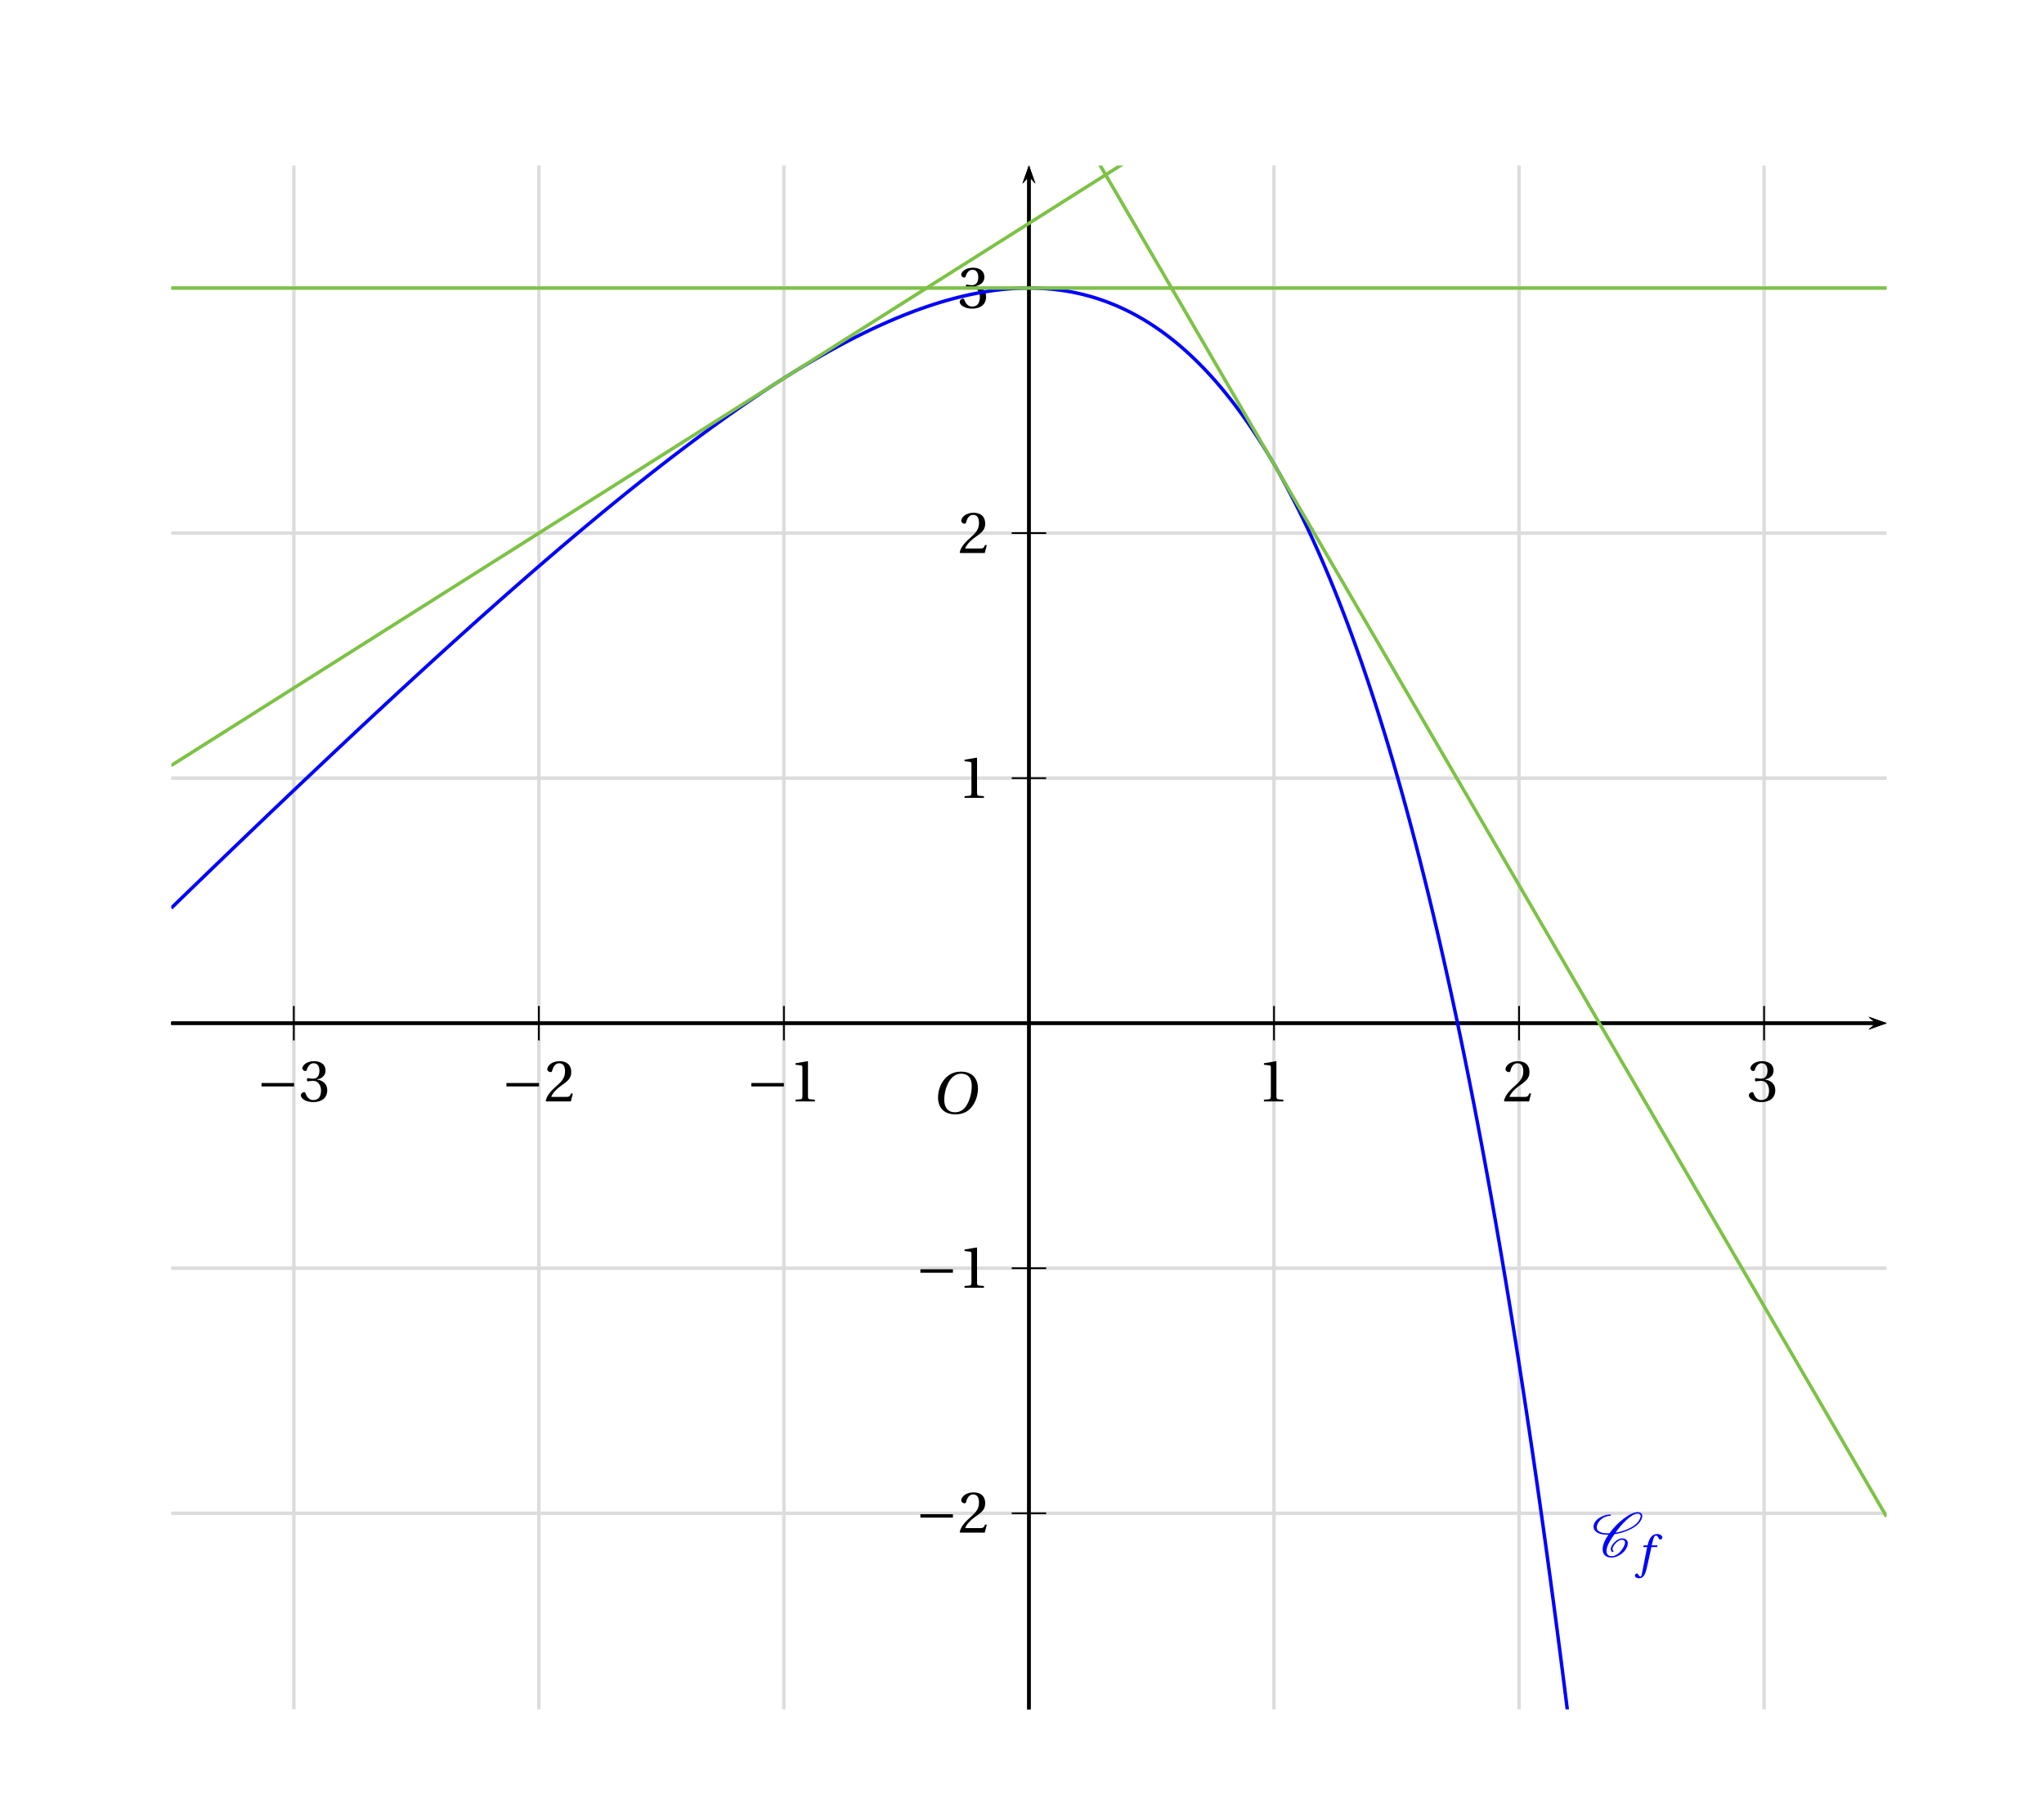 <?xml version='1.0' encoding='UTF-8'?>
<!-- This file was generated by dvisvgm 2.2 -->
<svg height='284.905pt' version='1.1' viewBox='13.662 -4.619 323.178 284.905' width='323.178pt' xmlns='http://www.w3.org/2000/svg' xmlns:xlink='http://www.w3.org/1999/xlink'>
<defs>
<clipPath id='clip1'>
<path d='M40.746 265.641V21.554H311.953V265.641Z'/>
</clipPath>
<use id='g16-49' xlink:href='#g4-49'/>
<use id='g16-50' xlink:href='#g4-50'/>
<use id='g16-51' xlink:href='#g4-51'/>
<path d='M8.698 -3.465V-4.26H1.164V-3.465H8.698Z' id='g2-161'/>
<use id='g14-79' transform='scale(1.316)' xlink:href='#g9-79'/>
<path d='M4.949 -1.262C4.835 -1.363 4.763 -1.506 4.763 -1.693C4.763 -1.922 4.863 -2.224 5.107 -2.568C5.337 -2.898 5.624 -3.228 6.011 -3.5C6.312 -3.716 6.642 -3.859 6.872 -3.859C7.374 -3.859 7.647 -3.615 7.661 -3.257V-3.199C7.661 -2.754 7.374 -2.181 6.944 -1.578C6.657 -1.176 6.312 -0.775 5.853 -0.473C5.409 -0.187 4.949 -0.043 4.605 -0.043C3.744 -0.043 3.371 -0.531 3.371 -1.234V-1.392C3.457 -2.482 4.275 -3.816 5.222 -5.136C6.097 -5.265 7.03 -5.495 8.02 -5.882C9.167 -6.327 10.43 -7.015 11.104 -7.976C11.448 -8.45 11.649 -8.923 11.649 -9.339C11.649 -9.397 11.649 -9.468 11.635 -9.526C11.549 -9.985 11.176 -10.243 10.616 -10.243C9.641 -10.243 8.393 -9.54 7.331 -8.722C5.997 -7.704 4.906 -6.528 4.046 -5.351C3.888 -5.337 3.73 -5.337 3.572 -5.337C2.539 -5.337 1.693 -5.566 1.291 -6.111C1.162 -6.269 1.105 -6.484 1.105 -6.728C1.105 -7.073 1.248 -7.503 1.564 -7.962C1.836 -8.349 2.238 -8.722 2.697 -8.981C3.242 -9.268 3.773 -9.382 4.218 -9.382C4.261 -9.382 4.29 -9.397 4.318 -9.425C4.347 -9.483 4.39 -9.526 4.39 -9.583S4.347 -9.698 4.275 -9.698C3.687 -9.698 3.013 -9.569 2.295 -9.239C1.736 -8.981 1.148 -8.579 0.818 -8.106C0.502 -7.661 0.373 -7.245 0.373 -6.886C0.373 -6.513 0.516 -6.169 0.746 -5.911C1.334 -5.265 2.353 -5.021 3.515 -5.021H3.816C2.984 -3.845 2.482 -2.654 2.482 -1.664C2.482 -1.549 2.482 -1.449 2.496 -1.349C2.597 -0.359 3.314 0.273 4.548 0.273C5.05 0.273 5.667 0.1 6.269 -0.23C6.829 -0.531 7.36 -0.961 7.69 -1.435C8.077 -1.994 8.306 -2.554 8.306 -3.027C8.306 -3.142 8.292 -3.242 8.263 -3.343C8.12 -3.888 7.618 -4.175 6.929 -4.175C6.585 -4.175 6.169 -3.988 5.81 -3.744C5.38 -3.443 5.007 -3.07 4.749 -2.697C4.505 -2.338 4.361 -1.98 4.361 -1.679C4.361 -1.406 4.476 -1.162 4.72 -1.019C4.734 -1.004 4.749 -1.004 4.763 -1.004S4.806 -1.004 4.82 -1.019L4.921 -1.047L4.964 -1.09C4.978 -1.119 4.992 -1.133 4.992 -1.162C4.992 -1.205 4.978 -1.234 4.949 -1.262ZM4.964 -1.09C4.978 -1.105 4.992 -1.133 4.992 -1.162C4.992 -1.176 4.992 -1.191 4.978 -1.205V-1.219C4.978 -1.219 4.964 -1.191 4.964 -1.09ZM10.559 -9.928C10.989 -9.928 11.219 -9.741 11.262 -9.44L11.276 -9.311C11.276 -8.981 11.075 -8.565 10.76 -8.106C10.143 -7.23 8.981 -6.571 7.862 -6.14C7.03 -5.825 6.226 -5.609 5.466 -5.495C6.212 -6.528 7.001 -7.546 8.063 -8.493C8.895 -9.239 9.856 -9.928 10.559 -9.928Z' id='g0-67'/>
<path d='M5.986 0V-0.397L4.835 -0.493C4.547 -0.52 4.383 -0.63 4.383 -1.164V-9.232L4.315 -9.314L1.493 -8.835V-8.492L2.767 -8.342C3 -8.314 3.096 -8.205 3.096 -7.807V-1.164C3.096 -0.904 3.054 -0.74 2.972 -0.644C2.904 -0.548 2.794 -0.507 2.644 -0.493L1.493 -0.397V0H5.986Z' id='g4-49'/>
<path d='M6.643 -1.808L6.26 -1.877C5.972 -1.137 5.698 -1.041 5.15 -1.041H1.644C1.863 -1.753 2.671 -2.726 3.945 -3.643C5.26 -4.602 6.273 -5.219 6.273 -6.753C6.273 -8.657 5.013 -9.314 3.575 -9.314C1.698 -9.314 0.726 -8.177 0.726 -7.465C0.726 -6.999 1.246 -6.78 1.479 -6.78C1.726 -6.78 1.822 -6.917 1.877 -7.15C2.096 -8.081 2.63 -8.835 3.479 -8.835C4.534 -8.835 4.835 -7.944 4.835 -6.944C4.835 -5.479 4.095 -4.657 2.904 -3.602C1.219 -2.137 0.63 -1.205 0.37 -0.137L0.507 0H6.177L6.643 -1.808Z' id='g4-50'/>
<path d='M1.781 -5.013C1.781 -4.78 1.849 -4.63 2.027 -4.63C2.192 -4.63 2.561 -4.767 3.219 -4.767C4.383 -4.767 5.041 -3.712 5.041 -2.52C5.041 -0.89 4.232 -0.315 3.26 -0.315C2.356 -0.315 1.767 -1 1.507 -1.767C1.425 -2.027 1.288 -2.15 1.096 -2.15C0.849 -2.15 0.37 -1.89 0.37 -1.397C0.37 -0.808 1.315 0.164 3.246 0.164C5.232 0.164 6.479 -0.836 6.479 -2.589C6.479 -4.424 4.904 -4.972 4.15 -5.041V-5.095C4.89 -5.219 6.082 -5.766 6.082 -7.122C6.082 -8.643 4.89 -9.314 3.424 -9.314C1.616 -9.314 0.726 -8.273 0.726 -7.684C0.726 -7.259 1.205 -7.027 1.397 -7.027C1.575 -7.027 1.685 -7.122 1.74 -7.301C2.041 -8.232 2.561 -8.835 3.328 -8.835C4.41 -8.835 4.671 -7.876 4.671 -7.109C4.671 -6.287 4.383 -5.26 3.219 -5.26C2.561 -5.26 2.192 -5.397 2.027 -5.397C1.849 -5.397 1.781 -5.26 1.781 -5.013Z' id='g4-51'/>
<path d='M5.246 -6.995C6.392 -6.995 7.12 -6.319 7.12 -4.851C7.12 -4.258 7.058 -3.394 6.631 -2.29C6.204 -1.176 5.496 -0.208 4.143 -0.208C3.019 -0.208 2.28 -0.947 2.28 -2.394C2.28 -3.269 2.446 -4.237 2.925 -5.246C3.404 -6.235 4.143 -6.995 5.246 -6.995ZM5.205 -7.36C3.539 -7.36 2.509 -6.444 1.905 -5.444C1.332 -4.476 1.187 -3.498 1.187 -2.811C1.187 -1.093 2.165 0.156 4.237 0.156C6.079 0.156 6.985 -0.791 7.557 -1.822C8.12 -2.842 8.213 -3.904 8.213 -4.31C8.213 -6.444 6.922 -7.36 5.205 -7.36Z' id='g9-79'/>
<path d='M4.497 -5.101H3.144L3.435 -6.277C3.633 -7.068 3.831 -7.36 4.122 -7.36C4.403 -7.36 4.591 -7.131 4.82 -6.631C4.872 -6.527 4.945 -6.454 5.101 -6.454C5.309 -6.454 5.611 -6.652 5.611 -6.912C5.611 -7.36 5.049 -7.724 4.424 -7.724C3.747 -7.724 3.31 -7.443 2.967 -7.006C2.644 -6.6 2.436 -6.038 2.29 -5.486L2.186 -5.101H1.28L1.166 -4.705H2.092L0.885 1.426C0.76 2.072 0.656 2.134 0.552 2.134C0.437 2.134 0.281 2.051 0 1.624C-0.073 1.52 -0.146 1.395 -0.281 1.395C-0.51 1.395 -0.749 1.655 -0.749 1.915C-0.739 2.259 -0.291 2.519 0.198 2.519C1.239 2.519 1.676 1.676 2.113 -0.323L3.081 -4.705H4.393L4.497 -5.101Z' id='g9-102'/>
</defs>
<g id='page1'>
<path clip-path='url(#clip1)' d='M25.281 278.005H23.662V278.496H25.281V278.005ZM27.841 278.972V280.13H28.44V278.972H29.155V278.434H28.44V275.303H27.998L25.806 278.339V278.972H27.841ZM27.841 278.434H26.33L27.841 276.324V278.434Z' fill-rule='evenodd'/>
<path clip-path='url(#clip1)' d='M21.376 273.391V2.179' fill='none' stroke='#dcdcdc' stroke-linecap='square' stroke-miterlimit='10' stroke-width='0.545'/>
<path clip-path='url(#clip1)' d='M64.026 278.005H62.406V278.496H64.026V278.005ZM65.864 277.917H65.939L66.191 277.91C66.851 277.91 67.191 278.21 67.191 278.788C67.191 279.394 66.817 279.755 66.191 279.755C65.537 279.755 65.217 279.428 65.177 278.727H64.577C64.605 279.115 64.673 279.367 64.788 279.584C65.034 280.048 65.51 280.285 66.171 280.285C67.164 280.285 67.804 279.694 67.804 278.781C67.804 278.169 67.566 277.828 66.988 277.631C67.436 277.454 67.661 277.114 67.661 276.631C67.661 275.8 67.11 275.303 66.191 275.303C65.217 275.303 64.7 275.834 64.68 276.862H65.279C65.285 276.569 65.313 276.406 65.388 276.256C65.524 275.991 65.823 275.827 66.198 275.827C66.729 275.827 67.049 276.14 67.049 276.651C67.049 276.991 66.926 277.196 66.661 277.304C66.497 277.372 66.286 277.399 65.864 277.406V277.917Z' fill-rule='evenodd'/>
<path clip-path='url(#clip1)' d='M60.118 273.391V2.179' fill='none' stroke='#dcdcdc' stroke-linecap='square' stroke-miterlimit='10' stroke-width='0.545'/>
<path clip-path='url(#clip1)' d='M102.77 278.005H101.15V278.496H102.77V278.005ZM106.548 279.537H104.009C104.071 279.142 104.288 278.89 104.88 278.543L105.561 278.176C106.235 277.808 106.582 277.311 106.582 276.719C106.582 276.317 106.419 275.943 106.133 275.684C105.847 275.426 105.493 275.303 105.037 275.303C104.425 275.303 103.968 275.521 103.703 275.929C103.533 276.188 103.458 276.488 103.444 276.978H104.043C104.064 276.651 104.105 276.454 104.186 276.297C104.342 276.004 104.655 275.827 105.016 275.827C105.561 275.827 105.969 276.215 105.969 276.733C105.969 277.114 105.745 277.44 105.316 277.685L104.689 278.039C103.683 278.611 103.39 279.067 103.335 280.13H106.548V279.537Z' fill-rule='evenodd'/>
<path clip-path='url(#clip1)' d='M98.864 273.391V2.179' fill='none' stroke='#dcdcdc' stroke-linecap='square' stroke-miterlimit='10' stroke-width='0.545'/>
<path clip-path='url(#clip1)' d='M141.514 278.005H139.894V278.496H141.514V278.005ZM143.611 276.692V280.13H144.21V275.303H143.815C143.604 276.045 143.468 276.147 142.542 276.263V276.692H143.611Z' fill-rule='evenodd'/>
<path clip-path='url(#clip1)' d='M137.606 273.391V2.179' fill='none' stroke='#dcdcdc' stroke-linecap='square' stroke-miterlimit='10' stroke-width='0.545'/>
<path clip-path='url(#clip1)' d='M180.196 275.303C179.747 275.303 179.339 275.5 179.087 275.834C178.774 276.256 178.617 276.902 178.617 277.794C178.617 279.421 179.162 280.285 180.196 280.285C181.217 280.285 181.775 279.421 181.775 277.835C181.775 276.896 181.626 276.27 181.306 275.834C181.054 275.494 180.652 275.303 180.196 275.303ZM180.196 275.834C180.843 275.834 181.163 276.488 181.163 277.781C181.163 279.149 180.85 279.789 180.183 279.789C179.55 279.789 179.23 279.122 179.23 277.802C179.23 276.481 179.55 275.834 180.196 275.834Z' fill-rule='evenodd'/>
<path clip-path='url(#clip1)' d='M176.348 273.391V2.179' fill='none' stroke='#dcdcdc' stroke-linecap='square' stroke-miterlimit='10' stroke-width='0.545'/>
<path clip-path='url(#clip1)' d='M218.832 276.692V280.13H219.43V275.303H219.036C218.825 276.045 218.688 276.147 217.763 276.263V276.692H218.832Z' fill-rule='evenodd'/>
<path clip-path='url(#clip1)' d='M215.094 273.391V2.179' fill='none' stroke='#dcdcdc' stroke-linecap='square' stroke-miterlimit='10' stroke-width='0.545'/>
<path clip-path='url(#clip1)' d='M259.257 279.537H256.718C256.779 279.142 256.997 278.89 257.589 278.543L258.27 278.176C258.944 277.808 259.291 277.311 259.291 276.719C259.291 276.317 259.127 275.943 258.841 275.684S258.201 275.303 257.745 275.303C257.133 275.303 256.677 275.521 256.411 275.929C256.241 276.188 256.166 276.488 256.153 276.978H256.752C256.772 276.651 256.813 276.454 256.894 276.297C257.051 276.004 257.364 275.827 257.725 275.827C258.27 275.827 258.678 276.215 258.678 276.733C258.678 277.114 258.453 277.44 258.024 277.685L257.398 278.039C256.391 278.611 256.098 279.067 256.044 280.13H259.257V279.537Z' fill-rule='evenodd'/>
<path clip-path='url(#clip1)' d='M253.837 273.391V2.179' fill='none' stroke='#dcdcdc' stroke-linecap='square' stroke-miterlimit='10' stroke-width='0.545'/>
<path clip-path='url(#clip1)' d='M296.061 277.917H296.135L296.387 277.91C297.048 277.91 297.388 278.21 297.388 278.788C297.388 279.394 297.013 279.755 296.387 279.755C295.734 279.755 295.414 279.428 295.373 278.727H294.774C294.801 279.115 294.869 279.367 294.985 279.584C295.23 280.048 295.707 280.285 296.367 280.285C297.36 280.285 298 279.694 298 278.781C298 278.169 297.762 277.828 297.184 277.631C297.633 277.454 297.857 277.114 297.857 276.631C297.857 275.8 297.307 275.303 296.387 275.303C295.414 275.303 294.896 275.834 294.876 276.862H295.475C295.482 276.569 295.509 276.406 295.584 276.256C295.72 275.991 296.02 275.827 296.394 275.827C296.925 275.827 297.245 276.14 297.245 276.651C297.245 276.991 297.123 277.196 296.857 277.304C296.694 277.372 296.483 277.399 296.061 277.406V277.917Z' fill-rule='evenodd'/>
<path clip-path='url(#clip1)' d='M292.583 273.391V2.179' fill='none' stroke='#dcdcdc' stroke-linecap='square' stroke-miterlimit='10' stroke-width='0.545'/>
<path clip-path='url(#clip1)' d='M335.526 278.972V280.13H336.125V278.972H336.84V278.434H336.125V275.303H335.682L333.491 278.339V278.972H335.526ZM335.526 278.434H334.015L335.526 276.324V278.434Z' fill-rule='evenodd'/>
<path clip-path='url(#clip1)' d='M331.325 273.391V2.179' fill='none' stroke='#dcdcdc' stroke-linecap='square' stroke-miterlimit='10' stroke-width='0.545'/>
<path clip-path='url(#clip1)' d='M15.282 269.29H13.662V269.781H15.282V269.29ZM17.12 269.202H17.195L17.447 269.195C18.108 269.195 18.448 269.495 18.448 270.073C18.448 270.679 18.073 271.04 17.447 271.04C16.794 271.04 16.474 270.713 16.433 270.012H15.834C15.861 270.4 15.93 270.652 16.045 270.869C16.29 271.333 16.766 271.571 17.427 271.571C18.421 271.571 19.061 270.979 19.061 270.067C19.061 269.454 18.822 269.113 18.244 268.916C18.693 268.74 18.918 268.399 18.918 267.916C18.918 267.085 18.366 266.588 17.447 266.588C16.474 266.588 15.957 267.119 15.936 268.147H16.535C16.542 267.855 16.569 267.691 16.644 267.541C16.781 267.276 17.079 267.112 17.454 267.112C17.985 267.112 18.305 267.426 18.305 267.936C18.305 268.276 18.182 268.481 17.917 268.589C17.753 268.657 17.542 268.685 17.12 268.691V269.202Z' fill-rule='evenodd'/>
<path clip-path='url(#clip1)' d='M21.376 273.391H331.325' fill='none' stroke='#dcdcdc' stroke-linecap='square' stroke-miterlimit='10' stroke-width='0.545'/>
<path clip-path='url(#clip1)' d='M15.282 230.547H13.662V231.036H15.282V230.547ZM19.061 232.078H16.522C16.583 231.684 16.8 231.432 17.393 231.085L18.073 230.717C18.747 230.349 19.095 229.852 19.095 229.26C19.095 228.858 18.931 228.484 18.645 228.225C18.36 227.967 18.005 227.845 17.549 227.845C16.937 227.845 16.48 228.062 16.215 228.47C16.045 228.729 15.97 229.029 15.957 229.519H16.556C16.576 229.192 16.617 228.995 16.698 228.838C16.855 228.545 17.168 228.369 17.529 228.369C18.073 228.369 18.482 228.756 18.482 229.274C18.482 229.655 18.257 229.982 17.828 230.227L17.202 230.581C16.194 231.153 15.902 231.608 15.848 232.67H19.061V232.078Z' fill-rule='evenodd'/>
<path clip-path='url(#clip1)' d='M21.376 234.644H331.325' fill='none' stroke='#dcdcdc' stroke-linecap='square' stroke-miterlimit='10' stroke-width='0.545'/>
<path clip-path='url(#clip1)' d='M15.282 191.803H13.662V192.293H15.282V191.803ZM17.379 190.489V193.926H17.978V189.101H17.583C17.372 189.842 17.236 189.945 16.311 190.06V190.489H17.379Z' fill-rule='evenodd'/>
<path clip-path='url(#clip1)' d='M21.376 195.902H331.325' fill='none' stroke='#dcdcdc' stroke-linecap='square' stroke-miterlimit='10' stroke-width='0.545'/>
<path clip-path='url(#clip1)' d='M17.487 150.357C17.037 150.357 16.629 150.554 16.378 150.888C16.064 151.309 15.908 151.956 15.908 152.848C15.908 154.475 16.452 155.339 17.487 155.339C18.507 155.339 19.066 154.475 19.066 152.888C19.066 151.949 18.916 151.323 18.596 150.888C18.345 150.547 17.943 150.357 17.487 150.357ZM17.487 150.888C18.133 150.888 18.453 151.541 18.453 152.834C18.453 154.202 18.14 154.842 17.473 154.842C16.84 154.842 16.52 154.175 16.52 152.855C16.52 151.534 16.84 150.888 17.487 150.888Z' fill-rule='evenodd'/>
<path clip-path='url(#clip1)' d='M21.376 157.156H331.325' fill='none' stroke='#dcdcdc' stroke-linecap='square' stroke-miterlimit='10' stroke-width='0.545'/>
<path clip-path='url(#clip1)' d='M17.378 113.001V116.439H17.977V111.613H17.582C17.371 112.355 17.235 112.457 16.309 112.572V113.001H17.378Z' fill-rule='evenodd'/>
<path clip-path='url(#clip1)' d='M21.376 118.414H331.325' fill='none' stroke='#dcdcdc' stroke-linecap='square' stroke-miterlimit='10' stroke-width='0.545'/>
<path clip-path='url(#clip1)' d='M19.059 77.102H16.52C16.581 76.708 16.799 76.456 17.391 76.109L18.072 75.741C18.746 75.374 19.093 74.877 19.093 74.284C19.093 73.883 18.93 73.508 18.644 73.249C18.358 72.991 18.004 72.869 17.548 72.869C16.935 72.869 16.479 73.087 16.213 73.495C16.043 73.753 15.969 74.053 15.955 74.543H16.554C16.574 74.216 16.615 74.019 16.697 73.862C16.853 73.569 17.167 73.393 17.527 73.393C18.072 73.393 18.481 73.781 18.481 74.298C18.481 74.679 18.255 75.006 17.827 75.251L17.201 75.605C16.193 76.177 15.901 76.632 15.846 77.695H19.059V77.102Z' fill-rule='evenodd'/>
<path clip-path='url(#clip1)' d='M21.376 79.668H331.325' fill='none' stroke='#dcdcdc' stroke-linecap='square' stroke-miterlimit='10' stroke-width='0.545'/>
<path clip-path='url(#clip1)' d='M17.119 36.738H17.194L17.446 36.731C18.106 36.731 18.446 37.031 18.446 37.61C18.446 38.216 18.072 38.577 17.446 38.577C16.792 38.577 16.473 38.25 16.431 37.548H15.832C15.859 37.937 15.928 38.188 16.043 38.406C16.288 38.869 16.765 39.108 17.425 39.108C18.419 39.108 19.059 38.515 19.059 37.603C19.059 36.99 18.82 36.651 18.242 36.452C18.691 36.276 18.916 35.936 18.916 35.452C18.916 34.622 18.365 34.124 17.446 34.124C16.473 34.124 15.955 34.656 15.935 35.684H16.533C16.54 35.391 16.567 35.227 16.642 35.078C16.779 34.812 17.078 34.649 17.453 34.649C17.984 34.649 18.304 34.962 18.304 35.473C18.304 35.812 18.181 36.017 17.916 36.126C17.752 36.194 17.541 36.221 17.119 36.228V36.738Z' fill-rule='evenodd'/>
<path clip-path='url(#clip1)' d='M21.376 40.925H331.325' fill='none' stroke='#dcdcdc' stroke-linecap='square' stroke-miterlimit='10' stroke-width='0.545'/>
<path clip-path='url(#clip1)' d='M17.841 -0.951V0.207H18.44V-0.951H19.155V-1.488H18.44V-4.619H17.997L15.806 -1.583V-0.951H17.841ZM17.841 -1.488H16.329L17.841 -3.598V-1.488Z' fill-rule='evenodd'/>
<path clip-path='url(#clip1)' d='M21.376 2.179H331.325' fill='none' stroke='#dcdcdc' stroke-linecap='square' stroke-miterlimit='10' stroke-width='0.545'/>
<path clip-path='url(#clip1)' d='M309.094 158.18L311.953 157.156L309.094 156.137L310.238 157.156'/>
<path clip-path='url(#clip1)' d='M40.746 157.156H310.239' fill='none' stroke='#000000' stroke-miterlimit='10' stroke-width='0.511'/>
<path clip-path='url(#clip1)' d='M176.348 159.879V154.433' fill='none' stroke='#000000' stroke-miterlimit='10' stroke-width='0.272'/>
<path clip-path='url(#clip1)' d='M215.094 159.879V154.433' fill='none' stroke='#000000' stroke-miterlimit='10' stroke-width='0.272'/>
<path clip-path='url(#clip1)' d='M253.837 159.879V154.433' fill='none' stroke='#000000' stroke-miterlimit='10' stroke-width='0.272'/>
<path clip-path='url(#clip1)' d='M292.583 159.879V154.433' fill='none' stroke='#000000' stroke-miterlimit='10' stroke-width='0.272'/>
<path clip-path='url(#clip1)' d='M176.348 159.879V154.433' fill='none' stroke='#000000' stroke-miterlimit='10' stroke-width='0.272'/>
<path clip-path='url(#clip1)' d='M137.606 159.879V154.433' fill='none' stroke='#000000' stroke-miterlimit='10' stroke-width='0.272'/>
<path clip-path='url(#clip1)' d='M98.864 159.879V154.433' fill='none' stroke='#000000' stroke-miterlimit='10' stroke-width='0.272'/>
<path clip-path='url(#clip1)' d='M60.118 159.879V154.433' fill='none' stroke='#000000' stroke-miterlimit='10' stroke-width='0.272'/>
<path clip-path='url(#clip1)' d='M177.371 24.414L176.348 21.555L175.328 24.414L176.348 23.27'/>
<path clip-path='url(#clip1)' d='M176.348 265.64V23.269' fill='none' stroke='#000000' stroke-miterlimit='10' stroke-width='0.511'/>
<path clip-path='url(#clip1)' d='M309.094 158.18L311.953 157.156L309.094 156.137L310.238 157.156'/>
<path clip-path='url(#clip1)' d='M40.746 157.156H310.239' fill='none' stroke='#000000' stroke-miterlimit='10' stroke-width='0.511'/>
<path clip-path='url(#clip1)' d='M177.371 24.414L176.348 21.555L175.328 24.414L176.348 23.27'/>
<path clip-path='url(#clip1)' d='M176.348 265.64V23.269' fill='none' stroke='#000000' stroke-miterlimit='10' stroke-width='0.511'/>
<path clip-path='url(#clip1)' d='M173.625 157.156H179.075' fill='none' stroke='#000000' stroke-miterlimit='10' stroke-width='0.272'/>
<path clip-path='url(#clip1)' d='M173.625 118.414H179.075' fill='none' stroke='#000000' stroke-miterlimit='10' stroke-width='0.272'/>
<path clip-path='url(#clip1)' d='M173.625 79.668H179.075' fill='none' stroke='#000000' stroke-miterlimit='10' stroke-width='0.272'/>
<path clip-path='url(#clip1)' d='M173.625 40.925H179.075' fill='none' stroke='#000000' stroke-miterlimit='10' stroke-width='0.272'/>
<path clip-path='url(#clip1)' d='M173.625 157.156H179.075' fill='none' stroke='#000000' stroke-miterlimit='10' stroke-width='0.272'/>
<path clip-path='url(#clip1)' d='M173.625 195.902H179.075' fill='none' stroke='#000000' stroke-miterlimit='10' stroke-width='0.272'/>
<path clip-path='url(#clip1)' d='M173.625 234.644H179.075' fill='none' stroke='#000000' stroke-miterlimit='10' stroke-width='0.272'/>
<path clip-path='url(#clip1)' d='M177.371 24.414L176.348 21.555L175.328 24.414L176.348 23.27'/>
<path clip-path='url(#clip1)' d='M176.348 265.64V23.269' fill='none' stroke='#000000' stroke-miterlimit='10' stroke-width='0.511'/>
<path clip-path='url(#clip1)' d='M309.094 158.18L311.953 157.156L309.094 156.137L310.238 157.156'/>
<path clip-path='url(#clip1)' d='M40.746 157.156H310.239' fill='none' stroke='#000000' stroke-miterlimit='10' stroke-width='0.511'/>
<g transform='matrix(0.683 0 0 0.683 9.687 84.102)'>
<use x='296.918' xlink:href='#g16-49' y='125.071'/>
<use x='353.611' xlink:href='#g16-50' y='125.071'/>
<use x='410.304' xlink:href='#g16-51' y='125.071'/>
<use x='178.586' xlink:href='#g2-161' y='125.071'/>
<use x='188.479' xlink:href='#g16-49' y='125.071'/>
<use x='121.893' xlink:href='#g2-161' y='125.071'/>
<use x='131.786' xlink:href='#g16-50' y='125.071'/>
<use x='65.2' xlink:href='#g2-161' y='125.071'/>
<use x='75.093' xlink:href='#g16-51' y='125.071'/>
<use x='217.72' xlink:href='#g2-161' y='168.195'/>
<use x='227.613' xlink:href='#g16-49' y='168.195'/>
<use x='217.72' xlink:href='#g2-161' y='224.888'/>
<use x='227.613' xlink:href='#g16-50' y='224.888'/>
<use x='227.613' xlink:href='#g16-49' y='54.809'/>
<use x='227.613' xlink:href='#g16-50' y='-1.883'/>
<use x='227.613' xlink:href='#g16-51' y='-58.614'/>
</g>
<g transform='matrix(0.683 0 0 0.683 1.939 91.85)'>
<use x='232.753' xlink:href='#g14-79' y='116.516'/>
</g>
<g fill='#0000ff' transform='matrix(0.683 0 0 0.683 98.799 161.59)'>
<use x='243.872' xlink:href='#g0-67' y='116.942'/>
<use x='254.565' xlink:href='#g9-102' y='119.49'/>
</g>
<path clip-path='url(#clip1)' d='M40.746 138.957L41.016 138.691L41.289 138.43L41.559 138.164L41.832 137.902L42.102 137.641L42.375 137.375L42.645 137.113L42.918 136.851L43.188 136.59L43.461 136.324L43.731 136.062L44.004 135.801L44.273 135.539L44.547 135.273L44.816 135.012L45.09 134.75L45.359 134.488L45.633 134.227L45.902 133.965L46.176 133.703L46.445 133.437L46.719 133.176L46.988 132.914L47.262 132.652L47.531 132.391L47.805 132.129L48.074 131.867L48.348 131.605L48.617 131.348L48.891 131.086L49.16 130.824L49.434 130.562L49.703 130.301L49.977 130.039L50.246 129.777L50.52 129.516L50.789 129.258L51.063 128.996L51.332 128.734L51.605 128.473L51.875 128.215L52.148 127.953L52.418 127.691L52.691 127.434L52.961 127.172L53.234 126.91L53.504 126.652L53.777 126.391L54.047 126.133L54.32 125.871L54.59 125.613L54.863 125.352L55.133 125.094L55.406 124.832L55.676 124.574L55.949 124.312L56.219 124.055L56.492 123.797L56.761 123.535L57.035 123.277L57.305 123.019L57.578 122.758L57.847 122.5L58.121 122.242L58.391 121.984L58.664 121.727L58.933 121.465L59.207 121.207L59.477 120.949L59.75 120.691L60.019 120.434L60.293 120.176L60.563 119.918L60.836 119.66L61.105 119.402L61.379 119.144L61.649 118.887L61.922 118.629L62.191 118.375L62.465 118.117L62.735 117.859L63.008 117.601L63.277 117.344L63.551 117.09L63.821 116.832L64.094 116.574L64.363 116.32L64.637 116.062L64.906 115.805L65.18 115.551L65.449 115.293L65.723 115.039L65.992 114.781L66.266 114.527L66.535 114.269L66.809 114.016L67.078 113.762L67.351 113.504L67.621 113.25L67.895 112.996L68.164 112.738L68.437 112.484L68.707 112.23L68.981 111.977L69.25 111.723L69.523 111.469L69.793 111.211L70.067 110.957L70.336 110.703L70.609 110.449L70.879 110.195L71.153 109.945L71.422 109.691L71.695 109.437L71.965 109.184L72.239 108.93L72.508 108.676L72.781 108.426L73.051 108.172L73.325 107.918L73.593 107.668L73.867 107.414L74.137 107.164L74.41 106.91L74.679 106.66L74.953 106.406L75.223 106.156L75.496 105.902L75.765 105.652L76.039 105.402L76.309 105.152L76.582 104.898L76.851 104.648L77.125 104.398L77.395 104.148L77.668 103.898L77.937 103.648L78.211 103.398L78.481 103.148L78.754 102.898L79.023 102.648L79.297 102.398L79.567 102.148L79.84 101.902L80.109 101.652L80.383 101.402L80.652 101.156L80.925 100.906L81.195 100.656L81.469 100.41L81.738 100.16L82.011 99.914L82.281 99.668L82.555 99.418L82.824 99.172L83.097 98.926L83.367 98.676L83.641 98.43L83.91 98.183L84.183 97.938L84.453 97.691L84.727 97.445L84.996 97.199L85.269 96.953L85.539 96.707L85.813 96.465L86.082 96.219L86.355 95.973L86.625 95.727L86.898 95.484L87.168 95.238L87.441 94.996L87.711 94.75L87.984 94.508L88.254 94.262L88.527 94.019L88.797 93.777L89.07 93.535L89.34 93.289L89.613 93.047L89.883 92.805L90.156 92.562L90.426 92.32L90.699 92.078L90.969 91.84L91.242 91.598L91.512 91.355L91.785 91.113L92.055 90.875L92.328 90.633L92.598 90.394L92.871 90.152L93.141 89.914L93.414 89.672L93.684 89.434L93.957 89.195L94.227 88.957L94.5 88.715L94.77 88.477L95.043 88.238L95.312 88L95.586 87.766L95.856 87.528L96.129 87.289L96.398 87.051L96.672 86.816L96.942 86.578L97.215 86.34L97.484 86.105L97.758 85.871L98.028 85.633L98.301 85.398L98.57 85.164L98.844 84.929L99.114 84.695L99.387 84.461L99.656 84.227L99.93 83.992L100.2 83.758L100.473 83.523L100.742 83.293L101.016 83.058L101.285 82.828L101.559 82.593L101.828 82.363L102.102 82.129L102.371 81.898L102.644 81.668L102.914 81.437L103.188 81.207L103.457 80.976L103.73 80.746L104 80.516L104.274 80.289L104.543 80.059L104.816 79.828L105.086 79.602L105.36 79.371L105.629 79.144L105.902 78.918L106.172 78.692L106.446 78.465L106.715 78.238L106.988 78.011L107.258 77.785L107.532 77.559L107.801 77.332L108.074 77.109L108.344 76.882L108.617 76.66L108.887 76.434L109.16 76.211L109.43 75.989L109.703 75.766L109.973 75.543L110.246 75.32L110.516 75.097L110.789 74.875L111.059 74.656L111.332 74.433L111.602 74.215L111.875 73.992L112.145 73.773L112.418 73.555L112.688 73.336L112.961 73.117L113.23 72.898L113.504 72.68L113.773 72.461L114.047 72.246L114.316 72.027L114.59 71.812L114.859 71.594L115.133 71.379L115.402 71.164L115.676 70.949L115.945 70.734L116.219 70.519L116.488 70.305L116.762 70.094L117.031 69.879L117.305 69.668L117.574 69.453L117.848 69.242L118.117 69.031L118.391 68.821L118.66 68.609L118.934 68.403L119.203 68.192L119.477 67.98L119.746 67.773L120.02 67.567L120.289 67.355L120.563 67.148L120.832 66.942L121.105 66.734L121.375 66.531L121.648 66.324L121.918 66.121L122.191 65.914L122.461 65.711L122.734 65.508L123.004 65.305L123.277 65.102L123.547 64.898L123.82 64.695L124.09 64.496L124.363 64.297L124.633 64.094L124.906 63.895L125.176 63.695L125.449 63.496L125.719 63.301L125.992 63.102L126.262 62.902L126.535 62.707L126.805 62.512L127.078 62.316L127.348 62.121L127.621 61.926L127.891 61.73L128.164 61.539L128.434 61.343L128.707 61.152L128.977 60.961L129.25 60.77L129.52 60.578L129.793 60.39L130.063 60.199L130.336 60.012L130.605 59.821L130.879 59.633L131.148 59.445L131.422 59.261L131.691 59.074L131.965 58.89L132.234 58.703L132.508 58.519L132.777 58.336L133.051 58.152L133.32 57.973L133.594 57.789L133.863 57.609L134.137 57.426L134.406 57.246L134.68 57.071L134.949 56.891L135.223 56.711L135.492 56.535L135.766 56.359L136.035 56.183L136.309 56.008L136.578 55.832L136.852 55.66L137.121 55.484L137.395 55.313L137.664 55.14L137.938 54.969L138.207 54.801L138.481 54.629L138.75 54.461L139.023 54.293L139.293 54.125L139.566 53.957L139.836 53.793L140.109 53.629L140.379 53.461L140.652 53.297L140.922 53.137L141.195 52.972L141.465 52.812L141.738 52.653L142.008 52.492L142.281 52.332L142.551 52.172L142.824 52.015L143.094 51.859L143.367 51.703L143.637 51.547L143.91 51.394L144.18 51.238L144.453 51.086L144.723 50.933L144.996 50.785L145.266 50.632L145.539 50.484L145.809 50.336L146.082 50.187L146.352 50.043L146.625 49.894L146.895 49.75L147.168 49.606L147.438 49.465L147.711 49.321L147.98 49.179L148.254 49.039L148.523 48.898L148.797 48.761L149.066 48.625L149.34 48.489L149.609 48.352L149.883 48.215L150.152 48.082L150.426 47.949L150.695 47.816L150.969 47.687L151.238 47.554L151.512 47.426L151.781 47.301L152.055 47.172L152.324 47.047L152.598 46.922L152.867 46.797L153.141 46.676L153.41 46.555L153.684 46.434L153.953 46.312L154.227 46.195L154.496 46.078L154.77 45.961L155.039 45.843L155.313 45.73L155.582 45.617L155.856 45.504L156.125 45.395L156.398 45.285L156.668 45.175L156.941 45.066L157.211 44.961L157.484 44.855L157.754 44.754L158.027 44.648L158.297 44.547L158.57 44.446L158.84 44.348L159.113 44.25L159.383 44.152L159.656 44.059L159.926 43.961L160.199 43.871L160.469 43.777L160.742 43.687L161.012 43.598L161.285 43.508L161.555 43.422L161.828 43.336L162.098 43.254L162.371 43.168L162.641 43.09L162.914 43.008L163.184 42.929L163.457 42.852L163.727 42.778L164 42.699L164.27 42.629L164.543 42.555L164.813 42.484L165.086 42.414L165.356 42.348L165.629 42.281L165.898 42.215L166.172 42.153L166.441 42.09L166.715 42.031L166.984 41.973L167.258 41.914L167.527 41.859L167.801 41.805L168.07 41.75L168.344 41.699L168.613 41.649L168.887 41.602L169.156 41.555L169.43 41.508L169.699 41.465L169.969 41.422L170.242 41.383L170.512 41.344L170.785 41.305L171.055 41.269L171.328 41.238L171.598 41.203L171.871 41.175L172.141 41.144L172.414 41.117L172.684 41.094L172.957 41.07L173.227 41.047L173.5 41.027L173.77 41.008L174.043 40.992L174.313 40.977L174.586 40.965L174.855 40.953L175.129 40.945L175.398 40.937L175.672 40.93L175.941 40.926H176.215H176.484H176.758L177.027 40.93L177.301 40.937L177.57 40.945L177.844 40.953L178.113 40.965L178.387 40.98L178.656 40.996L178.93 41.011L179.199 41.031L179.473 41.054L179.742 41.078L180.016 41.105L180.285 41.133L180.559 41.164L180.828 41.195L181.102 41.231L181.371 41.265L181.645 41.305L181.914 41.344L182.188 41.386L182.457 41.434L182.73 41.48L183 41.531L183.273 41.582L183.543 41.636L183.816 41.692L184.086 41.754L184.359 41.813L184.629 41.875L184.902 41.941L185.172 42.012L185.445 42.082L185.715 42.156L185.988 42.23L186.258 42.308L186.531 42.387L186.801 42.472L187.074 42.555L187.344 42.645L187.617 42.735L187.887 42.828L188.16 42.922L188.43 43.019L188.703 43.121L188.973 43.226L189.246 43.332L189.516 43.441L189.789 43.551L190.059 43.664L190.332 43.781L190.602 43.902L190.875 44.023L191.145 44.148L191.418 44.273L191.688 44.406L191.961 44.539L192.231 44.676L192.504 44.813L192.773 44.957L193.047 45.101L193.316 45.25L193.59 45.398L193.859 45.555L194.133 45.711L194.402 45.867L194.676 46.031L194.945 46.2L195.219 46.367L195.488 46.539L195.762 46.715L196.031 46.891L196.305 47.074L196.574 47.258L196.848 47.445L197.117 47.637L197.391 47.828L197.66 48.028L197.934 48.226L198.203 48.433L198.477 48.64L198.746 48.851L199.02 49.066L199.289 49.281L199.563 49.504L199.832 49.726L200.106 49.957L200.375 50.187L200.648 50.422L200.918 50.66L201.191 50.902L201.461 51.148L201.734 51.398L202.004 51.652L202.277 51.906L202.547 52.168L202.82 52.433L203.09 52.7L203.363 52.972L203.633 53.25L203.906 53.527L204.176 53.813L204.449 54.097L204.719 54.391L204.992 54.684L205.262 54.984L205.535 55.285L205.805 55.594L206.078 55.906L206.348 56.219L206.621 56.539L206.891 56.864L207.164 57.191L207.434 57.523L207.707 57.86L207.977 58.199L208.25 58.543L208.52 58.895L208.793 59.246L209.063 59.605L209.336 59.969L209.606 60.336L209.879 60.707L210.148 61.082L210.422 61.461L210.691 61.847L210.965 62.234L211.234 62.629L211.508 63.031L211.777 63.434L212.051 63.84L212.32 64.254L212.594 64.671L212.863 65.094L213.137 65.523L213.406 65.957L213.68 66.395L213.949 66.836L214.223 67.281L214.492 67.735L214.766 68.192L215.035 68.656L215.309 69.125L215.578 69.597L215.852 70.074L216.121 70.559L216.395 71.047L216.664 71.543L216.938 72.043L217.207 72.547L217.48 73.059L217.75 73.574L218.023 74.098L218.293 74.625L218.566 75.156L218.836 75.695L219.109 76.238L219.379 76.789L219.652 77.343L219.922 77.906L220.195 78.472L220.465 79.047L220.738 79.625L221.008 80.211L221.281 80.801L221.551 81.399L221.824 82.004L222.094 82.613L222.367 83.227L222.637 83.852L222.91 84.477L223.18 85.113L223.453 85.754L223.723 86.402L223.996 87.054L224.266 87.715L224.539 88.383L224.809 89.055L225.082 89.734L225.352 90.422L225.625 91.117L225.895 91.816L226.168 92.523L226.438 93.238L226.711 93.957L226.981 94.688L227.254 95.422L227.523 96.164L227.797 96.914L228.066 97.668L228.34 98.433L228.609 99.203L228.883 99.98L229.152 100.769L229.426 101.562L229.695 102.363L229.969 103.168L230.238 103.984L230.512 104.809L230.781 105.641L231.055 106.477L231.324 107.324L231.598 108.18L231.867 109.043L232.141 109.91L232.41 110.789L232.684 111.676L232.953 112.57L233.227 113.473L233.496 114.383L233.77 115.305L234.039 116.23L234.312 117.168L234.582 118.113L234.855 119.066L235.125 120.027L235.398 120.996L235.668 121.977L235.941 122.965L236.211 123.961L236.484 124.969L236.754 125.984L237.027 127.008L237.297 128.039L237.57 129.082L237.84 130.133L238.113 131.191L238.383 132.262L238.656 133.344L238.926 134.43L239.199 135.531L239.469 136.637L239.742 137.754L240.012 138.883L240.285 140.019L240.555 141.168L240.828 142.324L241.098 143.492L241.371 144.672L241.641 145.859L241.914 147.055L242.184 148.266L242.457 149.484L242.727 150.711L243 151.953L243.27 153.203L243.543 154.461L243.813 155.734L244.086 157.016L244.356 158.312L244.629 159.613L244.899 160.93L245.172 162.258L245.441 163.594L245.715 164.945L245.985 166.305L246.258 167.68L246.527 169.062L246.801 170.457L247.07 171.863L247.343 173.281L247.613 174.715L247.887 176.156L248.156 177.613L248.429 179.078L248.699 180.559L248.973 182.051L249.242 183.555L249.515 185.07L249.785 186.598L250.059 188.141L250.328 189.695L250.601 191.262L250.871 192.844L251.145 194.434L251.414 196.043L251.687 197.66L251.957 199.293L252.231 200.941L252.5 202.602L252.773 204.273L253.043 205.961L253.317 207.66L253.586 209.375L253.859 211.105L254.129 212.848L254.403 214.602L254.672 216.375L254.945 218.16L255.215 219.961L255.488 221.773L255.758 223.602L256.031 225.445L256.301 227.305L256.574 229.18L256.844 231.066L257.117 232.973L257.387 234.891L257.66 236.824L257.93 238.777L258.203 240.742L258.473 242.722L258.746 244.723L259.016 246.734L259.289 248.766L259.559 250.808L259.832 252.871L260.102 254.949L260.375 257.043L260.645 259.156L260.918 261.285L261.188 263.43L261.461 265.59L261.73 267.769L262.004 269.969L262.274 272.179L262.547 274.414L262.816 276.66L263.09 278.93L263.36 281.211L263.633 283.515L263.902 285.836L264.176 288.176L264.445 290.532L264.719 292.906L264.988 295.301L265.262 297.714L265.531 300.144L265.805 302.598L266.074 305.066L266.348 307.555L266.617 310.062L266.891 312.594L267.16 315.141L267.434 317.707L267.703 320.297L267.977 322.902L268.246 325.531L268.52 328.18L268.789 330.848L269.062 333.539L269.332 336.25L269.606 338.981L269.875 341.735L270.148 344.508L270.418 347.301L270.692 350.117L270.961 352.957L271.234 355.817L271.504 358.699L271.777 361.605L272.047 364.531L272.32 367.48L272.59 370.453L272.863 373.449L273.133 376.465L273.406 379.508L273.676 382.57L273.949 385.656L274.219 388.77L274.492 391.906L274.762 395.063L275.035 398.246L275.305 401.453L275.578 404.688L275.848 407.942L276.121 411.223L276.39 414.531L276.664 417.864L276.934 421.219L277.207 424.602L277.476 428.007L277.75 431.442L278.02 434.902L278.293 438.39L278.562 441.902L278.836 445.441L279.106 449.007L279.379 452.602L279.648 456.219L279.922 459.867L280.192 463.543L280.465 467.246L280.734 470.976L281.008 474.735L281.278 478.524L281.551 482.34L281.82 486.184L282.094 490.058L282.364 493.961L282.637 497.891L282.906 501.851L283.18 505.844L283.449 509.867L283.722 513.918L283.992 518L284.266 522.113L284.535 526.254L284.808 530.43L285.078 534.637L285.352 538.871L285.621 543.141L285.894 547.442L286.164 551.773L286.438 556.141L286.707 560.539L286.98 564.969L287.25 569.434L287.524 573.93L287.793 578.461L288.066 583.023L288.336 587.625L288.61 592.254L288.879 596.922L289.152 601.625L289.422 606.363L289.696 611.133L289.965 615.942L290.238 620.785L290.508 625.664L290.782 630.578L291.051 635.531L291.324 640.519L291.594 645.547L291.867 650.61L292.137 655.707L292.41 660.848L292.68 666.023L292.953 671.239L293.222 676.489L293.496 681.782L293.766 687.113L294.039 692.484L294.308 697.894L294.582 703.344L294.852 708.832L295.125 714.363L295.394 719.938L295.668 725.547L295.938 731.203L296.211 736.898L296.48 742.637L296.754 748.414L297.024 754.239L297.297 760.105L297.566 766.012L297.84 771.965L298.109 777.961L298.383 784L298.652 790.082L298.926 796.211L299.195 802.387L299.468 808.606L299.738 814.871L300.012 821.179L300.281 827.539L300.554 833.941L300.824 840.394L301.098 846.889L301.367 853.439L301.64 860.029L301.91 866.674L302.184 873.36L302.453 880.101L302.726 886.889L302.996 893.724L303.27 900.615L303.539 907.552L303.812 914.545L304.082 921.585L304.356 928.679L304.625 935.814L304.898 943.018L305.168 950.262L305.442 957.561L305.711 964.921L305.984 972.321L306.254 979.783L306.527 987.307L306.797 994.878L307.07 1002.5L307.34 1010.18L307.613 1017.92L307.883 1025.71L308.156 1033.56L308.426 1041.47L308.699 1049.44L308.969 1057.46L309.242 1065.54L309.512 1073.69L309.785 1081.88L310.055 1090.14L310.328 1098.46L310.598 1106.84L310.871 1115.28L311.141 1123.78L311.414 1132.34L311.684 1140.97L311.953 1149.6' fill='none' stroke='#0000ff' stroke-miterlimit='10' stroke-width='0.545'/>
<path clip-path='url(#clip1)' d='M40.746 40.926H70.879H101.016H131.148H161.281H191.418H221.551H251.684H281.82H311.953' fill='none' stroke='#7dc246' stroke-miterlimit='10' stroke-width='0.545'/>
<path clip-path='url(#clip1)' d='M40.746 -230.824L70.879 -179.043L101.016 -127.266L131.148 -75.488L161.281 -23.707L191.418 28.07L221.551 79.852L251.684 131.629L281.82 183.406L311.953 235.188' fill='none' stroke='#7dc246' stroke-miterlimit='10' stroke-width='0.545'/>
<path clip-path='url(#clip1)' d='M40.746 116.406L70.879 97.355L101.016 78.309L131.148 59.261L161.281 40.211L191.418 21.164L221.551 2.113L251.684 -16.933L281.82 -35.981L311.953 -55.032' fill='none' stroke='#7dc246' stroke-miterlimit='10' stroke-width='0.545'/>
</g>
</svg>